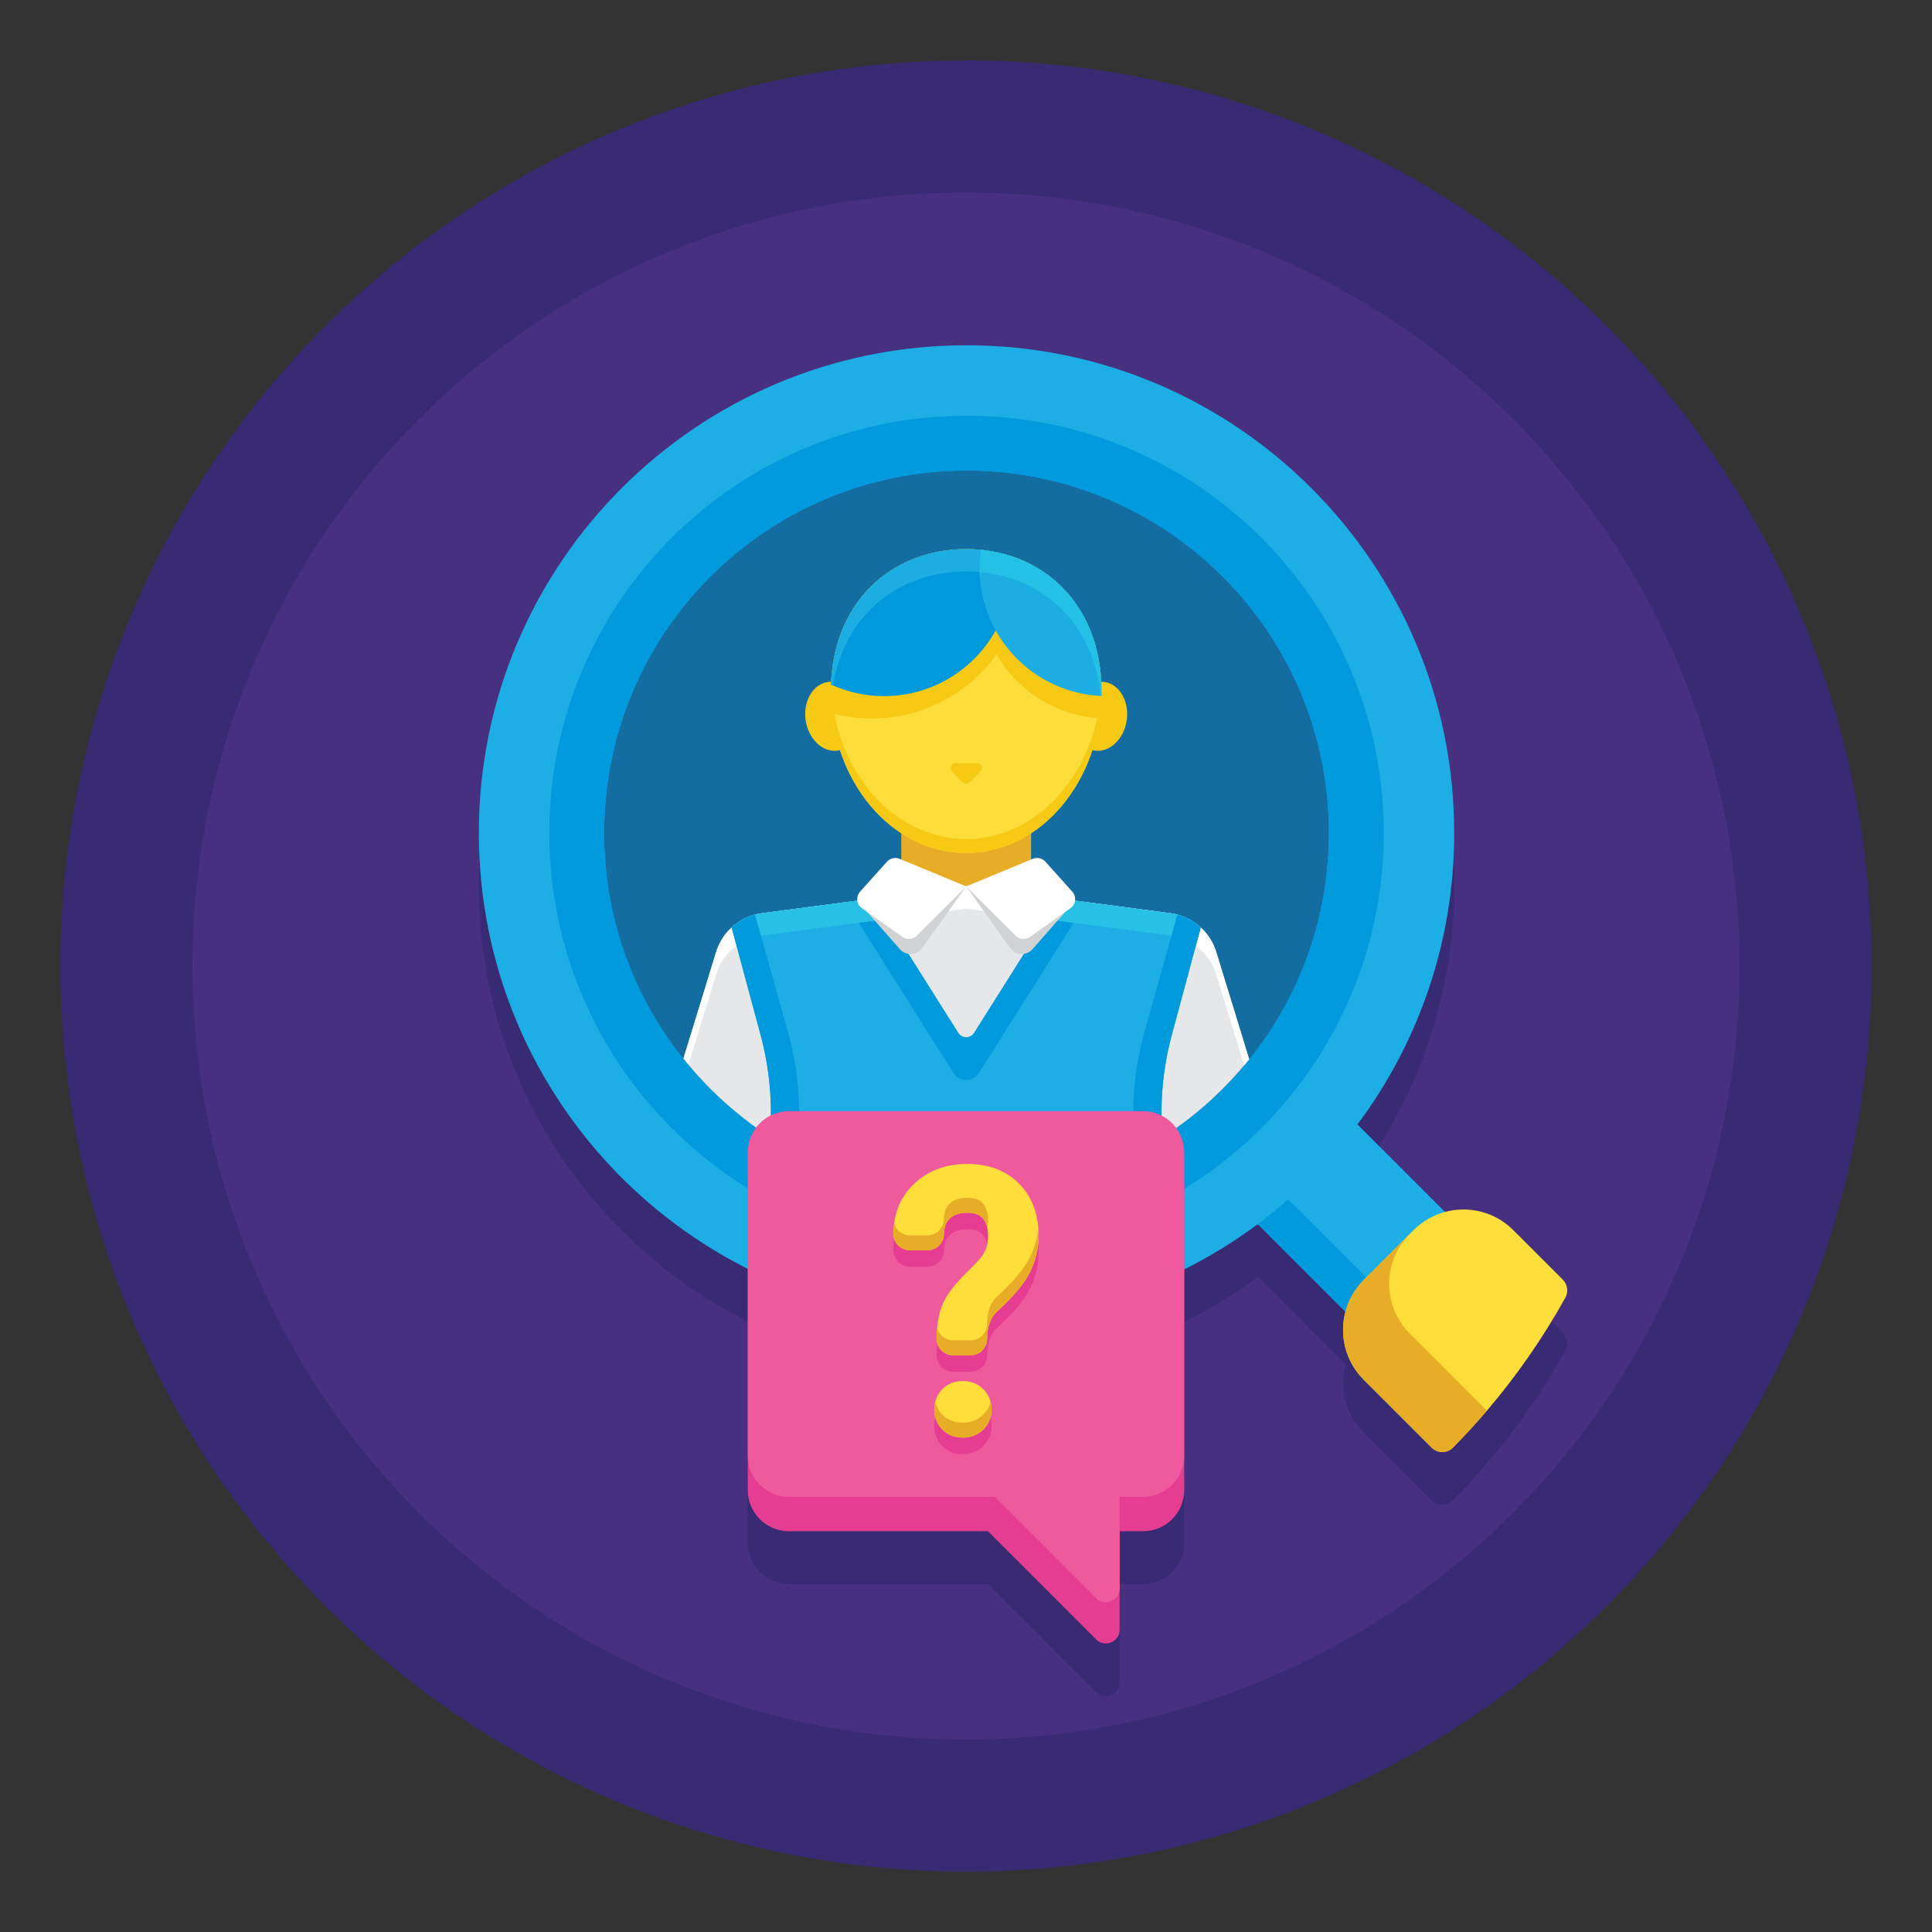 <svg id="Layer_1" enable-background="new 0 0 256 256" height="512" viewBox="0 0 256 256" width="512" xmlns="http://www.w3.org/2000/svg"><rect x="0" y="0" width="256" height="256" fill="#333333" stroke="none"/><circle cx="128" cy="128" fill="#382b73" r="120"/><circle cx="128" cy="128" fill="#473080" r="102.5"/><path d="m207.077 176.557-6.557-6.557c-2.45-2.45-5.909-3.25-9.029-2.42l-11.605-11.605c.001-.002.003-.003.004-.005 8.04-10.77 12.8-24.13 12.8-38.6 0-35.69-28.93-64.62-64.62-64.62s-64.62 28.93-64.62 64.62c0 25.257 14.505 47.116 35.634 57.741v24.768 4.554c0 3.018 2.446 5.465 5.464 5.465h26.362l14.336 14.336c1.148 1.148 3.11.335 3.11-1.288v-5.465-7.583h3.097c3.018 0 5.464-2.447 5.464-5.465v-4.554-24.69c3.438-1.718 6.708-3.722 9.763-5.999 0 0 .001 0 .001-.001l11.599 11.6c-.83 3.12-.03 6.58 2.42 9.03l8.993 8.993c.778.778 2.048.791 2.822.008 1.561-1.577 3.065-3.215 4.505-4.901 3.946-4.612 7.432-9.634 10.4-14.979.433-.778.286-1.754-.343-2.383z" fill="#382b73"/><path d="m167.434 144.968h18.682v28.211h-18.682z" fill="#1caee4" transform="matrix(.707 -.707 .707 .707 -60.706 171.583)"/><path d="m169.414 149.749h5.161v28.211h-5.161z" fill="#009add" transform="matrix(.707 -.707 .707 .707 -65.487 169.603)"/><path d="m207.077 169.557c.63.63.776 1.606.344 2.385-2.969 5.345-6.454 10.367-10.4 14.979-1.439 1.686-2.944 3.324-4.505 4.901-.774.782-2.044.77-2.823-.008l-8.993-8.993c-2.45-2.45-3.25-5.91-2.42-9.03.41-1.53 1.22-2.98 2.42-4.18l6.11-6.11.52-.53c1.19-1.18 2.64-1.98 4.16-2.39 3.12-.83 6.58-.03 9.03 2.42z" fill="#fede3a"/><path d="m186.81 176.71 10.21 10.21c-1.439 1.686-2.944 3.324-4.505 4.901-.774.782-2.044.77-2.823-.008l-8.993-8.993c-2.45-2.45-3.25-5.91-2.42-9.03.41-1.53 1.22-2.98 2.42-4.18l6.11-6.11c-2.21 2.21-3.08 5.24-2.62 8.1.301 1.87 1.171 3.66 2.621 5.11z" fill="#e7ad27"/><path d="m128.07 45.75c-35.69 0-64.62 28.93-64.62 64.62 0 35.68 28.93 64.61 64.62 64.61 14.48 0 27.84-4.76 38.61-12.79 1.39-1.04 2.73-2.13 4.03-3.27 3.4-2.99 6.48-6.32 9.18-9.95 8.04-10.77 12.8-24.13 12.8-38.6 0-35.69-28.93-64.62-64.62-64.62zm0 112.59c-26.5 0-47.98-21.48-47.98-47.97 0-26.5 21.48-47.98 47.98-47.98s47.98 21.48 47.98 47.98c0 26.49-21.48 47.97-47.98 47.97z" fill="#1caee4"/><path d="m128.07 55.09c-30.53 0-55.28 24.75-55.28 55.28s24.75 55.28 55.28 55.28c12.57 0 24.15-4.19 33.43-11.25.01 0 .01-.01.02-.01.88-.67 1.73-1.37 2.57-2.09 2.96-2.54 5.65-5.39 8.01-8.5 7.06-9.28 11.25-20.86 11.25-33.43 0-30.53-24.75-55.28-55.28-55.28zm0 103.25c-26.5 0-47.98-21.48-47.98-47.97 0-26.5 21.48-47.98 47.98-47.98s47.98 21.48 47.98 47.98c0 26.49-21.48 47.97-47.98 47.97z" fill="#009add"/><path d="m176.05 110.37c0 11.36-3.95 21.78-10.53 29.99-.04.05-.07.09-.11.14-.19.22-.37.45-.55.66-.04.05-.08.09-.12.14-.38.46-.77.9-1.17 1.34-2.46 2.71-5.23 5.13-8.25 7.21-.47.32-.94.64-1.42.94-.78.51-1.57.98-2.38 1.43-.45.25-.9.5-1.35.73-.94.49-1.9.95-2.88 1.38-.01.01-.03.01-.04.02-4.02 1.76-8.34 2.98-12.85 3.58-2.07.27-4.18.41-6.33.41-2.19 0-4.35-.15-6.47-.43-4.46-.6-8.72-1.82-12.71-3.56-.01-.01-.03-.01-.04-.02-1.01-.44-2-.91-2.97-1.43-.48-.24-.95-.5-1.41-.76-.79-.44-1.56-.91-2.32-1.4-.49-.31-.98-.63-1.46-.96-3.02-2.12-5.8-4.57-8.26-7.3-.39-.43-.77-.86-1.13-1.31-.03-.03-.06-.07-.08-.1-.2-.23-.4-.47-.58-.71-.03-.03-.05-.07-.08-.1-6.56-8.19-10.47-18.59-10.47-29.89 0-26.5 21.48-47.98 47.98-47.98s47.98 21.48 47.98 47.98z" fill="#136da0"/><path d="m119.423 104.796h17.204v17.204h-17.204z" fill="#e7ad27"/><path d="m113.947 94.408c.352 2.511-.974 4.772-2.961 5.05-1.987.279-3.883-1.531-4.235-4.042s.974-4.772 2.961-5.05 3.883 1.531 4.235 4.042z" fill="#f6ca14"/><path d="m142.103 94.408c-.352 2.511.974 4.772 2.961 5.05 1.987.279 3.883-1.531 4.235-4.042s-.974-4.772-2.961-5.05-3.883 1.531-4.235 4.042z" fill="#f6ca14"/><path d="m145.959 91.65c0 11.806-8.029 21.377-17.934 21.377s-17.934-9.571-17.934-21.377 8.029-18.889 17.934-18.889 17.934 7.083 17.934 18.889z" fill="#fddd3a"/><path d="m128.025 111.173c-9.643 0-17.505-9.073-17.914-20.447-.011.305-.02.612-.02.924 0 11.806 8.029 21.377 17.934 21.377s17.934-9.571 17.934-21.377c0-.312-.009-.619-.02-.924-.409 11.374-8.271 20.447-17.914 20.447z" fill="#f6ca14"/><path d="m145.911 93.138c-.599-10.151-7.352-16.479-15.924-17.314-.118.808-.182 1.633-.182 2.474 0 9.002 7.036 16.354 15.908 16.872.092-.668.158-1.345.198-2.032z" fill="#f6ca14"/><path d="m161.16 126.15c-.39-1.28-1.12-2.4-2.06-3.26-.09-.08-.19-.17-.28-.24-.05-.05-.11-.1-.17-.14-.05-.04-.1-.08-.16-.12 0 0 0-.01-.01-.01-.02-.02-.04-.03-.07-.05-.09-.07-.18-.13-.28-.19 0-.01-.01-.01-.01-.01-.02-.02-.05-.04-.08-.05-.01-.01-.02-.02-.04-.03-.04-.03-.09-.05-.13-.08-.03-.02-.06-.03-.09-.05-.01-.01-.03-.02-.04-.02-.02-.02-.05-.03-.07-.04-.01-.01-.03-.02-.04-.03-.01 0-.01-.01-.02-.01s-.02-.01-.03-.01c-.03-.02-.07-.04-.1-.05-.01-.01-.01-.01-.02-.01-.03-.02-.06-.03-.09-.05-.05-.02-.1-.05-.16-.07-.01-.01-.02-.02-.04-.02l-.01-.01c-.02 0-.03-.01-.05-.02-.06-.03-.13-.06-.21-.09-.02-.01-.05-.02-.08-.03-.12-.05-.25-.1-.38-.14l-.01-.01c-.02-.01-.05-.02-.08-.02-.01 0-.02-.01-.04-.01 0 0-.01-.01-.02-.01-.03-.01-.07-.02-.11-.03-.03-.01-.06-.02-.1-.03h-.01v-.01c-.02 0-.04 0-.05-.01h-.01c-.03-.01-.05-.01-.08-.02-.02 0-.03-.01-.05-.01-.03-.01-.06-.02-.08-.02-.02-.01-.04-.01-.06-.02-.02 0-.05-.01-.08-.01-.02-.01-.04-.01-.06-.02-.02 0-.05-.01-.08-.01-.02-.01-.03-.01-.05-.01-.03-.01-.06-.01-.09-.02-.02 0-.03 0-.05-.01-.03 0-.06-.01-.1-.01-.01 0-.02-.01-.04-.01-.04-.01-.09-.01-.13-.02h-.01l-.92-.12-10.14-1.34-1.53-.2h-.02s.01 0 0-.01l-5.81-.76-8.56-1.14h-.1l-8.55 1.14-5.81.76c-.01.01 0 .01 0 .01h-.02l-1.53.2-11.06 1.46c-.05.01-.09.01-.14.02-.01 0-.03.01-.04.01-.03 0-.07.01-.1.01-.02.01-.03.01-.05.01-.03.01-.06.01-.09.02-.02 0-.03 0-.05.01-.02 0-.04 0-.06.01-.02 0-.03 0-.04.01-.01 0-.02 0-.04.01-.03 0-.06.01-.08.01-.02.01-.04.01-.06.02-.02 0-.05.01-.08.02-.01 0-.01 0-.02.01h-.03c-.03.01-.05.01-.08.02-.02 0-.03.01-.05.01-.03.01-.06.02-.09.03-.01 0-.01 0-.01 0-.01 0-.02.01-.02.01s-.01 0-.02 0c-.03.01-.06.02-.09.03-.01.01-.03.01-.04.01s-.01.01-.02.01c-.02.01-.04.01-.05.02-.01 0-.02 0-.03.01-.01 0-.02 0-.02 0-.02.01-.04.01-.05.02-.03.01-.06.02-.09.03-.04.01-.07.02-.1.04l-.03.01c-.03.01-.07.02-.1.04-.14.05-.28.11-.41.17-.05.02-.09.05-.13.07-.02.01-.04.02-.06.03-.03.01-.05.02-.07.03-.03.01-.05.02-.08.04-.01.01-.02.02-.03.02l-.01.01h-.01c-.01 0-.03.01-.04.02 0 .01-.01.01-.01.01-.03.01-.06.03-.09.05-.04.02-.07.04-.1.06h-.01c-.02.01-.04.03-.06.04s-.05.03-.07.04-.03.02-.04.03c-.03.01-.06.03-.08.05 0 0-.01 0-.01.01-.1.06-.19.12-.28.19-.04.02-.07.05-.1.07-.02.02-.04.03-.06.05-.03.02-.05.04-.08.06-.06.04-.12.09-.17.14-.05.03-.09.07-.13.11-.05.04-.1.08-.15.13-.95.86-1.66 1.98-2.06 3.26l-4.33 14.11c.03.03.05.07.08.1.18.24.38.48.58.71.02.03.05.07.08.1.36.45.74.88 1.13 1.31 2.46 2.73 5.24 5.18 8.26 7.3.48.33.97.65 1.46.96.76.49 1.53.96 2.32 1.4.46.26.93.52 1.41.76.97.52 1.96.99 2.97 1.43.01.01.03.01.04.02 3.99 1.74 8.25 2.96 12.71 3.56 2.12.28 4.28.43 6.47.43 2.15 0 4.26-.14 6.33-.41 4.51-.6 8.83-1.82 12.85-3.58.01-.01.03-.01.04-.02.98-.43 1.94-.89 2.88-1.38.45-.23.9-.48 1.35-.73.81-.45 1.6-.92 2.38-1.43.48-.3.95-.62 1.42-.94 3.02-2.08 5.79-4.5 8.25-7.21.4-.44.79-.88 1.17-1.34.04-.05.08-.09.12-.14.18-.21.36-.44.55-.66.04-.05.07-.09.11-.14z" fill="#e6e7e8"/><path d="m161.16 126.15 4.36 14.21c-.04.05-.07.09-.11.14-.19.22-.37.45-.55.66l-3.7-12.05c-.48-1.55-1.44-2.87-2.71-3.79-.13-.09-.26-.18-.4-.27-.13-.09-.27-.17-.42-.24-.63-.35-1.32-.61-2.05-.75-.12-.03-.24-.05-.36-.06-.05-.01-.11-.02-.17-.03l-12.79-1.69-2.13-.28-.53-.07-1.02-.14-1.95-.25-5.2-.69-1.08-.14h-.01l-2.32-.31-2.32.31-1.08.14h-.01l-5.19.69-1.95.25-1.02.14-.53.07-2.13.28-12.79 1.69c-.06.01-.12.02-.17.03-.12.01-.24.03-.36.06-.04.01-.08.01-.11.02-.18.04-.36.08-.53.14-.04.01-.08.02-.12.04-.17.05-.34.11-.51.18-.57.22-1.11.52-1.6.88-1.27.92-2.23 2.24-2.71 3.79l-3.67 11.96c-.2-.23-.4-.47-.58-.71-.03-.03-.05-.07-.08-.1l4.33-14.11c.4-1.28 1.11-2.4 2.06-3.26.05-.05.1-.09.15-.13.04-.04.08-.08.13-.11.05-.05.11-.1.17-.14.03-.02.05-.04.08-.06.02-.02.04-.03.06-.05.03-.02.06-.05.1-.07.09-.07.18-.13.28-.19 0-.01.01-.01.01-.01.02-.02.05-.04.08-.05.01-.01.02-.02.04-.03s.05-.03.07-.04.04-.03.06-.04h.01c.03-.02.06-.04.1-.06.03-.02.06-.04.09-.05 0 0 .01 0 .01-.01.01-.01.03-.02.04-.02h.01l.01-.01c.01 0 .02-.01.03-.02.03-.02.05-.03.08-.04.02-.01.04-.02.07-.03l.06-.03c.04-.02.08-.05.13-.07.13-.06.27-.12.41-.17.03-.02.07-.03.1-.04l.03-.01c.03-.02.06-.03.1-.04.03-.01.06-.02.09-.03.01-.01.03-.01.05-.02h.02c.01-.01.02-.01.03-.01.01-.01.03-.01.05-.02.01 0 .01-.01.02-.01s.03 0 .04-.01c.03-.01.06-.02.09-.03h.02s.01-.01.02-.01h.01l.09-.03c.02 0 .03-.01.05-.01.03-.01.05-.01.08-.02h.03c.01-.01.01-.01.02-.01.03-.01.06-.02.08-.02.02-.01.04-.01.06-.02.02 0 .05-.01.08-.01.02-.01.03-.01.04-.01.01-.01.02-.01.04-.01.02-.01.04-.01.06-.01.02-.01.03-.01.05-.01.03-.01.06-.01.09-.02.02 0 .03 0 .05-.01.03 0 .07-.01.1-.01.01 0 .03-.01.04-.01.05-.01.09-.01.14-.02l11.06-1.46 1.53-.2h.02s-.01 0 0-.01l5.81-.76 8.55-1.14h.1l8.56 1.14 5.81.76c.01.01 0 .01 0 .01h.02l1.53.2 10.14 1.34.92.12h.01c.04.01.09.01.13.02.02 0 .03.01.04.01.04 0 .07.01.1.01.02.01.03.01.05.01.03.01.06.01.09.02.02 0 .03 0 .05.01.03 0 .06.01.08.01.02.01.04.01.06.02.03 0 .06.01.08.01.02.01.04.01.06.02.02 0 .05.01.08.02.02 0 .03.01.05.01.03.01.05.01.08.02h.01c.01.01.03.01.05.01v.01h.01c.04.01.07.02.1.03.04.01.08.02.11.03.01 0 .02.01.02.01.02 0 .03.01.04.01.03 0 .06.01.08.02l.01.01c.13.04.26.09.38.14.03.01.06.02.08.03.08.03.15.06.21.09.02.01.03.02.05.02l.01.01c.02 0 .03.01.04.02.06.02.11.05.16.07.03.02.06.03.09.05.01 0 .01 0 .02.01.03.01.07.03.1.05.01 0 .02.01.03.01s.01.01.02.01c.01.01.03.02.04.03.02.01.05.02.07.04.01 0 .03.01.04.02.03.02.06.03.09.05.04.03.09.05.13.08.02.01.03.02.04.03.03.01.06.03.08.05 0 0 .01 0 .01.01.1.06.19.12.28.19.03.02.05.03.07.05.01 0 .01.01.01.01.06.04.11.08.16.12.06.04.12.09.17.14.09.07.19.16.28.24.94.86 1.67 1.98 2.06 3.26z" fill="#fff"/><path d="m159.1 122.89-.65 2.43-3.19 11.85c-.9 3.35-1.36 6.81-1.36 10.28v3.34c-.78.51-1.57.98-2.38 1.43-.45.25-.9.5-1.35.73-.94.49-1.9.95-2.88 1.38-.01.01-.03.01-.04.02-4.02 1.76-8.34 2.98-12.85 3.58-2.07.27-4.18.41-6.33.41-2.19 0-4.35-.15-6.47-.43-4.46-.6-8.72-1.82-12.71-3.56-.01-.01-.03-.01-.04-.02-1.01-.44-2-.91-2.97-1.43-.48-.24-.95-.5-1.41-.76-.79-.44-1.56-.91-2.32-1.4v-3.29c0-3.47-.46-6.93-1.36-10.28l-3.19-11.85-.65-2.43c.05-.05.1-.09.15-.13.04-.04.08-.08.13-.11.05-.05.11-.1.17-.14.03-.02.05-.04.08-.06.02-.02.04-.03.06-.05.03-.02.06-.05.1-.07.09-.07.18-.13.28-.19 0-.01.01-.01.01-.01.02-.02.05-.04.08-.05.01-.01.02-.02.04-.03s.05-.03.07-.04.04-.03.06-.04h.01c.03-.02.06-.04.1-.06.03-.02.06-.04.09-.05 0 0 .01 0 .01-.01.01-.01.03-.02.04-.02h.01l.01-.01c.01 0 .02-.01.03-.02.03-.02.05-.03.08-.04.02-.01.04-.02.07-.03.02-.01.04-.02.06-.03.04-.02.08-.05.13-.07.13-.06.27-.12.41-.17.03-.02.07-.03.1-.04l.03-.01c.03-.02.06-.03.1-.04.03-.01.06-.02.09-.03.01-.01.03-.01.05-.02h.02c.01-.01.02-.01.03-.01.01-.01.03-.01.05-.02.01 0 .01-.01.02-.01s.03 0 .04-.01c.02-.01.04-.01.07-.01.01-.01.02-.02.04-.02 0 0 .01-.01.02-.01h.01c.04-.02.09-.03.14-.03.03-.02.07-.03.11-.03.01-.01.01-.01.02-.01.03-.01.06-.02.08-.02.02-.01.04-.01.06-.02.02 0 .05-.01.08-.01.02-.01.03-.01.04-.01.01-.01.02-.01.04-.01.02-.01.04-.01.06-.01.02-.01.03-.01.05-.01.03-.01.06-.01.09-.02.02 0 .03 0 .05-.01.03 0 .07-.01.1-.01.01 0 .03-.01.04-.01.05-.01.09-.01.14-.02l11.06-1.46 1.53-.2h.02l2.14-.28 1.72 2.73.98 1.55v.01l1.92 3.04 6.6 10.47c.25.39.65.58 1.05.58.41 0 .81-.19 1.06-.58l6.6-10.47 1.92-3.04v-.01l.98-1.55 1.72-2.73 2.14.28h.02l1.53.2v.01l10.14 1.33.92.12h.01c.04.01.09.01.13.02.02 0 .03.01.04.01.04 0 .07.01.1.01.02.01.03.01.05.01.03.01.06.01.09.02.02 0 .03 0 .05.01.03 0 .06.01.08.01.02.01.04.01.06.02.03 0 .06.01.08.01.02.01.04.01.06.02.02 0 .05.01.08.02.02 0 .03.01.05.01.03 0 .06.01.08.03.02 0 .05.01.06.01h.01c.04.01.07.02.1.03.04.01.08.02.11.03.01 0 .02.01.02.01.02 0 .03.01.04.01.03.01.06.02.09.03.13.04.26.09.38.14.03.01.06.02.08.03.08.03.15.06.21.09.02.01.03.02.05.02l.01.01c.02 0 .03.01.04.02.06.02.11.05.16.07.03.02.06.03.09.05.01 0 .01 0 .02.01.03.01.07.03.1.05.01 0 .02.01.03.01s.01.01.02.01c.01.01.03.02.04.03.02.01.05.02.07.04.01 0 .03.01.04.02.03.02.06.03.09.05.04.03.09.05.13.08.02.01.03.02.04.03.03.01.06.03.08.05 0 0 .01 0 .01.01.1.06.19.12.28.19.03.02.05.03.07.05.01 0 .01.01.01.01.06.04.11.08.16.12.06.04.12.09.17.14.09.07.19.16.28.24z" fill="#1caee4"/><path d="m140.305 119.055-11.226 17.807c-.244.387-.649.581-1.054.581s-.809-.194-1.054-.581l-11.226-17.807-3.683.486 14.261 22.621c.395.626 1.049.939 1.702.939.654 0 1.307-.313 1.702-.939l14.261-22.621z" fill="#009add"/><path d="m157.749 121.901c-.004-.002-.008-.005-.013-.007-.036-.02-.071-.04-.107-.059-.006-.003-.012-.006-.018-.01-.037-.02-.073-.039-.11-.058-.003-.002-.006-.003-.009-.005-.039-.02-.079-.04-.119-.06-.002-.001-.004-.002-.006-.003-.041-.02-.082-.04-.124-.059-.001 0-.002-.001-.002-.001-.042-.02-.084-.039-.126-.058-.001 0-.002-.001-.002-.001-.171-.076-.346-.146-.524-.21-.004-.001-.007-.003-.011-.004-.039-.014-.078-.027-.117-.04-.011-.004-.021-.007-.032-.01-.033-.011-.066-.022-.1-.032-.013-.004-.026-.008-.039-.012-.031-.01-.062-.019-.093-.028-.015-.004-.029-.008-.044-.013-.03-.009-.059-.017-.089-.025-.016-.004-.032-.009-.049-.013-.029-.008-.058-.015-.087-.023-.016-.004-.032-.008-.048-.012-.028-.007-.057-.014-.085-.02-.018-.004-.037-.009-.055-.013-.026-.006-.052-.012-.079-.017-.019-.004-.039-.008-.058-.012-.027-.006-.055-.011-.082-.016-.018-.003-.036-.007-.054-.01-.03-.006-.06-.011-.09-.016-.016-.003-.033-.006-.049-.009-.032-.005-.063-.01-.095-.015-.015-.002-.029-.005-.044-.007-.044-.007-.089-.013-.133-.018-.002 0-.004-.001-.007-.001l-.918-.121-13.828-1.826-1.726 2.738 16.473 2.175c1.254.16 2.416.635 3.398 1.349l.653-2.431c-.378-.347-.791-.655-1.233-.917-.003-.001-.005-.003-.008-.005-.036-.023-.073-.044-.111-.065z" fill="#27c1e6"/><path d="m159.1 122.89-.65 2.43-3.19 11.85c-.9 3.35-1.36 6.81-1.36 10.28v3.34c-.78.51-1.57.98-2.38 1.43-.45.25-.9.5-1.35.73v-5.5c0-3.47.45-6.93 1.36-10.28l3.69-13.17.79-2.8v-.01h.01c.02.01.03.01.05.02h.01c.04.01.07.02.1.03.04.01.08.02.11.03.01 0 .02.01.02.01.02 0 .03.01.04.01.03.01.06.02.09.03.13.04.26.09.38.14.03.01.06.02.08.03.08.03.15.06.21.09.02.01.03.02.05.02l.01.01c.02 0 .03.01.04.02.06.02.11.05.16.07.03.02.06.03.09.05.01 0 .01 0 .02.01.03.01.07.03.1.05.01 0 .02.01.03.01s.01.01.02.01c.01.01.03.02.04.03.02.01.05.02.07.04.01 0 .03.01.04.02.03.02.06.03.09.05.04.03.09.05.13.08.02.01.03.02.04.03.03.01.06.03.08.05 0 0 .01 0 .01.01.1.06.19.12.28.19.03.02.05.03.07.05.01 0 .01.01.01.01.06.04.11.08.16.12.06.04.12.09.17.14.09.07.19.16.28.24z" fill="#009add"/><path d="m117.471 121.793-1.726-2.738-14.746 1.947c-.047.006-.094.012-.14.019-.013.002-.025.004-.038.006-.034.005-.068.01-.101.016-.015.002-.03.005-.045.008-.031.005-.063.011-.094.017-.016.003-.033.006-.05.01-.029.006-.058.011-.086.017-.018.004-.037.008-.055.012-.027.006-.055.012-.082.018-.017.004-.035.008-.052.012-.029.007-.059.014-.088.021-.015.004-.03.008-.045.011-.03.008-.06.015-.09.023-.015.004-.03.008-.045.012-.031.008-.062.017-.093.026-.013.004-.026.007-.04.011-.033.009-.065.019-.097.029-.012.004-.023.007-.035.011-.035.011-.07.022-.104.034-.009.003-.018.006-.027.009-.042.014-.084.029-.126.044-.001 0-.001.001-.002.001-.312.111-.614.243-.906.393-.002.001-.003.002-.004.002-.039.02-.077.04-.116.061-.004.002-.008.005-.013.007-.038.021-.075.041-.112.062-.002.001-.005.003-.007.004-.039.022-.078.045-.117.067-.001.001-.002.001-.003.002-.443.262-.857.57-1.235.918l.653 2.431c.982-.714 2.144-1.189 3.398-1.349z" fill="#27c1e6"/><path d="m105.88 147.45v5.45c-.48-.24-.95-.5-1.41-.76-.79-.44-1.56-.91-2.32-1.4v-3.29c0-3.47-.46-6.93-1.36-10.28l-3.19-11.85-.65-2.43c.05-.05.1-.09.15-.13.04-.04.08-.08.13-.11.05-.05.11-.1.17-.14.03-.02.05-.04.08-.06.02-.02.04-.03.06-.05.03-.02.06-.05.1-.07.09-.07.18-.13.28-.19 0-.01.01-.01.01-.01.02-.02.05-.04.08-.05.01-.01.02-.02.04-.03s.05-.03.07-.04.04-.03.06-.04h.01c.03-.02.06-.04.1-.06.03-.02.06-.04.09-.05 0 0 .01 0 .01-.01.01-.01.03-.02.04-.02h.01l.01-.01c.01 0 .02-.01.03-.02.03-.02.05-.03.08-.04.02-.01.04-.02.07-.03l.06-.03c.04-.02.08-.05.13-.07.13-.06.27-.12.41-.17.03-.02.07-.03.1-.04l.03-.01c.03-.02.06-.03.1-.04.03-.01.06-.02.09-.03.01-.01.03-.01.05-.02h.02c.01-.01.02-.01.03-.01.01-.01.03-.01.05-.02.01 0 .01-.01.02-.01s.03 0 .04-.01c.02-.01.04-.01.07-.01.01-.01.02-.02.04-.02 0 0 .01-.01.02-.01h.01l.09-.03c.02 0 .03-.01.05-.01v.01l.79 2.8 3.69 13.17c.9 3.35 1.36 6.81 1.36 10.28z" fill="#009add"/><path d="m128.025 117.452-5.83 8.164c-.71.994-2.16 1.067-2.966.149l-5.642-6.425z" fill="#d0d2d3"/><path d="m128.025 117.452 5.83 8.164c.71.994 2.16 1.067 2.966.149l5.641-6.425z" fill="#d0d2d3"/><path d="m108.85 154.33h38.44c-.01.01-.03.01-.04.02-4.02 1.76-8.34 2.98-12.85 3.58-2.07.27-4.18.41-6.33.41-2.19 0-4.35-.15-6.47-.43-4.46-.6-8.72-1.82-12.71-3.56-.01-.01-.03-.01-.04-.02z" fill="#d0d2d3"/><path d="m108.85 154.33h38.44c-.01.01-.03.01-.04.02-4.02 1.76-8.34 2.98-12.85 3.58-2.07.27-4.18.41-6.33.41-2.19 0-4.35-.15-6.47-.43-4.46-.6-8.72-1.82-12.71-3.56-.01-.01-.03-.01-.04-.02z" fill="#009add"/><path d="m110.091 91.65c0 .971.059 1.926.165 2.863 1.674.448 3.432.692 5.247.692 11.23 0 20.333-9.103 20.333-20.333 0-.158-.008-.314-.012-.471-2.358-1.075-5.004-1.64-7.799-1.64-9.905 0-17.934 7.083-17.934 18.889z" fill="#f6ca14"/><path d="m110.111 90.704c2.143.983 4.525 1.535 7.038 1.535 9.338 0 16.907-7.57 16.907-16.907 0-.556-.029-1.104-.081-1.646-1.863-.607-3.864-.925-5.95-.925-9.637 0-17.495 6.706-17.914 17.943z" fill="#0099dc"/><path d="m128.025 75.727c2.086 0 4.088.318 5.95.925.005.055.007.111.012.166.043-.49.069-.985.069-1.486 0-.556-.029-1.104-.081-1.646-1.863-.607-3.864-.925-5.95-.925-9.637 0-17.495 6.707-17.914 17.943.092.042.188.079.281.12 1.532-9.512 8.841-15.097 17.633-15.097z" fill="#1cade3"/><path d="m129.987 72.858c-.118.807-.182 1.633-.182 2.474 0 9.081 7.16 16.487 16.142 16.888.004-.19.012-.378.012-.569 0-11.016-6.991-17.918-15.972-18.793z" fill="#1cade3"/><path d="m129.987 75.824c8.308.81 14.908 6.779 15.852 16.388.036.002.072.006.108.008.004-.19.012-.378.012-.569 0-11.016-6.991-17.917-15.972-18.792-.118.807-.182 1.633-.182 2.474 0 .501.025.995.068 1.485.029-.335.066-.666.114-.994z" fill="#23c1e6"/><path d="m134.574 123.983c.511.51 1.315.577 1.905.16l5.364-3.8c.718-.515.83-1.539.24-2.196l-3.561-3.968c-.42-.468-1.09-.62-1.671-.38l-8.825 3.653z" fill="#fff"/><path d="m121.476 123.983c-.511.51-1.315.577-1.905.16l-5.364-3.8c-.718-.515-.83-1.539-.24-2.196l3.562-3.968c.42-.468 1.09-.62 1.671-.38l8.825 3.653z" fill="#fff"/><path d="m129.889 102.255-1.395 1.395c-.259.259-.679.259-.938 0l-1.395-1.395c-.418-.418-.122-1.132.469-1.132h2.79c.591 0 .887.714.469 1.132z" fill="#f6ca14"/><path d="m151.452 151.784h-46.904c-3.018 0-5.465 2.447-5.465 5.465v40.185c0 3.018 2.446 5.465 5.465 5.465h26.362l14.336 14.336c1.147 1.148 3.109.335 3.109-1.288v-13.048h3.097c3.018 0 5.464-2.447 5.464-5.465v-40.185c.001-3.019-2.446-5.465-5.464-5.465z" fill="#e43d91"/><path d="m151.452 147.23h-46.904c-3.018 0-5.465 2.447-5.465 5.465v40.185c0 3.018 2.446 5.465 5.465 5.465h27.272l13.425 13.425c1.147 1.147 3.109.335 3.109-1.288v-12.137h3.097c3.018 0 5.464-2.447 5.464-5.465v-40.185c.002-3.018-2.445-5.465-5.463-5.465z" fill="#ef5a9d"/><path d="m130.347 186.317c.68.714 1.042 1.627 1.042 2.638 0 1.016-.373 1.928-1.078 2.636-.49.493-1.364 1.086-2.733 1.086-1.408 0-2.284-.612-2.77-1.125-.668-.703-1.021-1.601-1.021-2.597 0-.99.342-1.89.989-2.602.489-.538 1.372-1.179 2.802-1.179 1.101-.001 2.059.395 2.769 1.143zm4.69-27.291c-1.719-1.734-4.03-2.614-6.871-2.614-2.743 0-5.062.839-6.891 2.494-1.887 1.706-2.861 3.972-2.894 6.736-.007.584.22 1.146.63 1.562.411.415.971.649 1.554.649h2.331c1.193 0 2.164-.956 2.185-2.148.02-1.221.458-1.768.784-2.072.546-.509 1.298-.756 2.301-.756 1.237 0 1.754.401 2.035.704.482.518.717 1.289.717 2.356 0 .579-.067 1.083-.198 1.497-.135.423-.322.799-.571 1.152-.164.234-.674.857-2.241 2.399-1.518 1.493-2.503 2.812-3.012 4.034-.502 1.208-.763 2.686-.795 4.52-.01.586.215 1.151.626 1.569s.973.653 1.559.653h2.332c1.206 0 2.185-.978 2.185-2.185 0-1.699.469-2.919 1.507-3.793 1.997-1.835 3.34-3.444 4.105-4.919.8-1.542 1.205-3.215 1.205-4.969-.001-2.828-.87-5.14-2.583-6.869z" fill="#e43d91"/><path d="m130.347 184.132c.68.714 1.042 1.627 1.042 2.638 0 1.016-.373 1.928-1.078 2.636-.49.493-1.364 1.086-2.733 1.086-1.408 0-2.284-.612-2.77-1.125-.668-.703-1.021-1.601-1.021-2.597 0-.99.342-1.89.989-2.602.489-.538 1.372-1.179 2.802-1.179 1.101 0 2.059.395 2.769 1.143zm4.69-27.29c-1.719-1.734-4.03-2.614-6.871-2.614-2.743 0-5.062.839-6.891 2.494-1.887 1.706-2.861 3.972-2.894 6.736-.007.584.22 1.146.63 1.562.411.415.971.649 1.554.649h2.331c1.193 0 2.164-.956 2.185-2.148.02-1.221.458-1.768.784-2.072.546-.509 1.298-.756 2.301-.756 1.237 0 1.754.401 2.035.704.482.518.717 1.289.717 2.356 0 .579-.067 1.083-.198 1.497-.135.423-.322.799-.571 1.152-.164.234-.674.857-2.241 2.399-1.518 1.493-2.503 2.812-3.012 4.034-.502 1.208-.763 2.686-.795 4.52-.01.586.215 1.151.626 1.569s.973.653 1.559.653h2.332c1.206 0 2.185-.978 2.185-2.185 0-1.699.469-2.919 1.507-3.793 1.997-1.835 3.34-3.444 4.105-4.919.8-1.542 1.205-3.214 1.205-4.969-.001-2.829-.87-5.14-2.583-6.869z" fill="#fede3a"/><g fill="#e7ad27"><path d="m125.081 163.521c.02-1.221.458-1.768.784-2.072.546-.509 1.298-.756 2.301-.756 1.237 0 1.754.401 2.035.704.318.342.518.806.625 1.382.054-.306.092-.634.092-1.005 0-1.067-.235-1.839-.717-2.356-.282-.302-.798-.704-2.035-.704-1.003 0-1.755.247-2.301.756-.326.305-.764.851-.784 2.072-.02 1.192-.992 2.148-2.185 2.148h-2.331c-.583 0-1.143-.234-1.554-.649-.253-.256-.425-.57-.527-.908-.057.43-.098.868-.103 1.326-.007.584.22 1.146.63 1.562.411.415.971.649 1.554.649h2.331c1.193-.001 2.165-.957 2.185-2.149z"/><path d="m136.414 166.701c-.765 1.475-2.108 3.083-4.105 4.919-1.038.874-1.507 2.094-1.507 3.793 0 1.206-.978 2.185-2.185 2.185h-2.332c-.586 0-1.148-.235-1.559-.653-.271-.276-.452-.62-.548-.988-.042.443-.07.906-.079 1.399-.01.586.215 1.151.626 1.569s.973.653 1.559.653h2.332c1.206 0 2.185-.978 2.185-2.185 0-1.699.469-2.919 1.507-3.793 1.997-1.835 3.34-3.444 4.105-4.919.8-1.542 1.205-3.214 1.205-4.969 0-.382-.019-.753-.05-1.116-.112 1.439-.487 2.819-1.154 4.105z"/><path d="m130.311 187.426c-.49.493-1.364 1.086-2.733 1.086-1.408 0-2.284-.612-2.77-1.125-.438-.461-.726-1.012-.882-1.613-.082.32-.139.65-.139.996 0 .996.353 1.894 1.021 2.597.486.513 1.362 1.125 2.77 1.125 1.369 0 2.243-.593 2.733-1.086.705-.708 1.078-1.62 1.078-2.636 0-.347-.058-.676-.141-.996-.163.619-.47 1.183-.937 1.652z"/></g></svg>